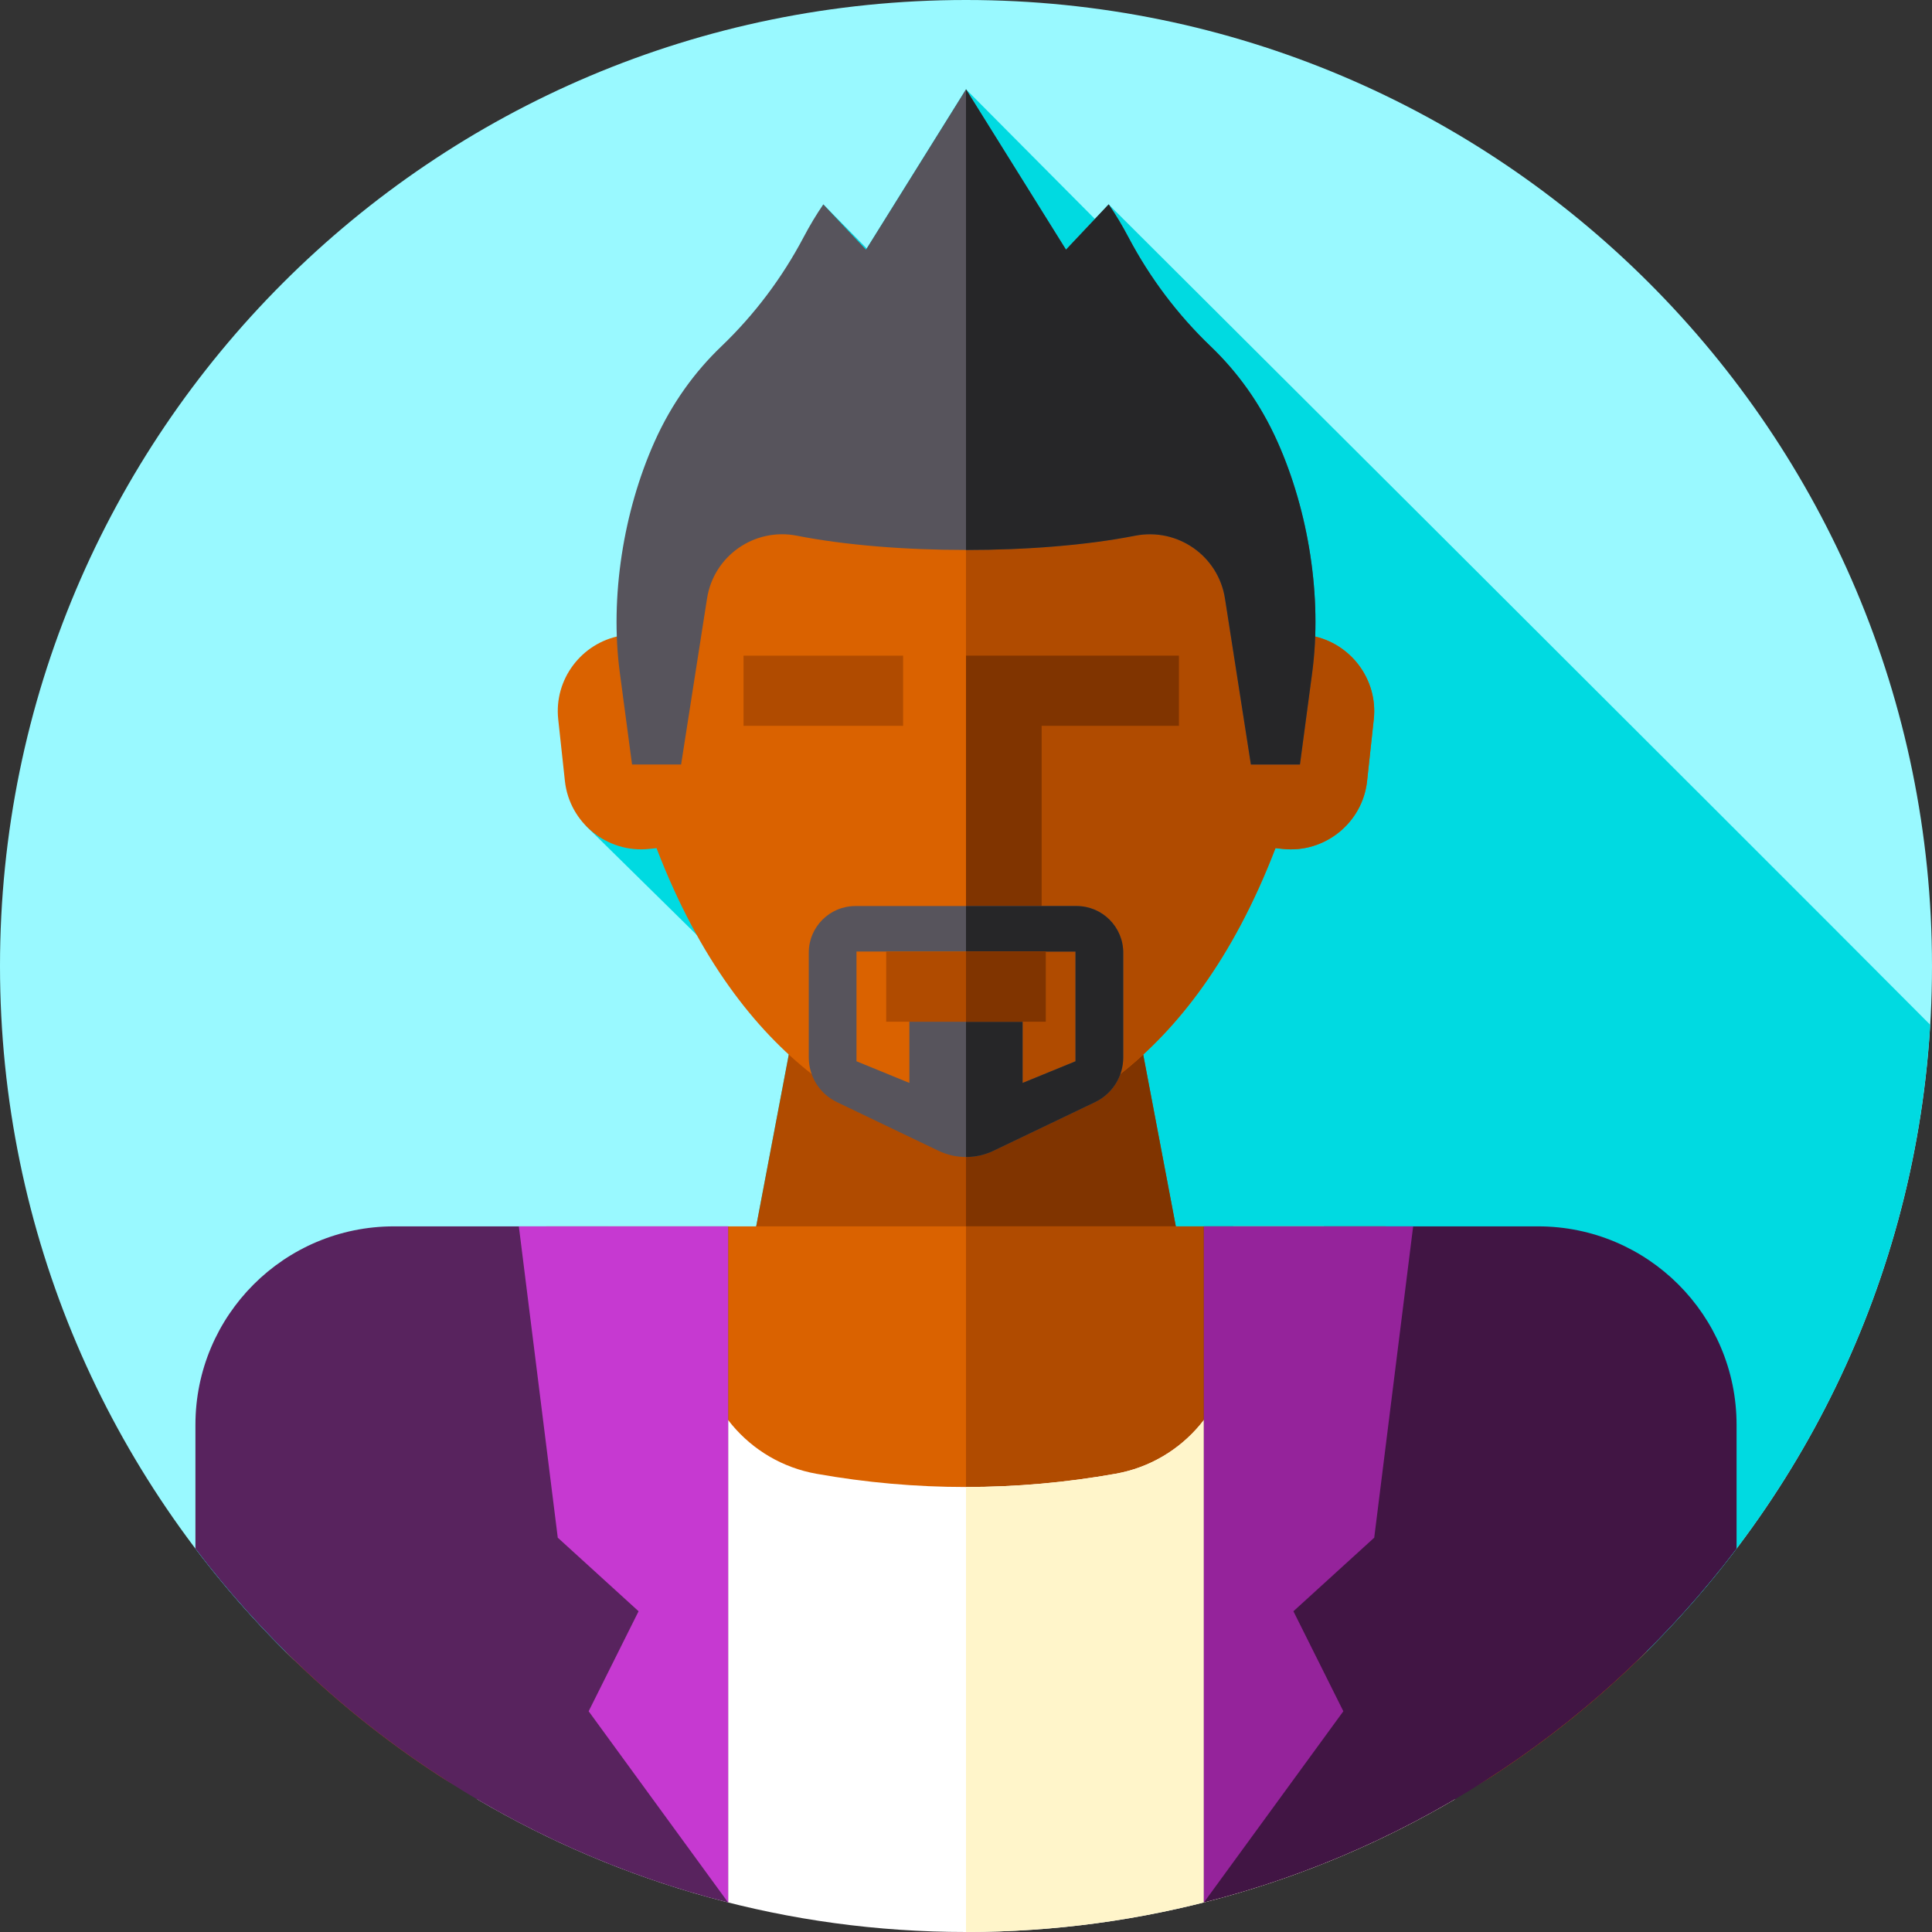 <svg id="Capa_1" enable-background="new 0 0 512 512" height="512" viewBox="0 0 512 512" width="512" xmlns="http://www.w3.org/2000/svg"><rect x="0" y="0" width="512" height="512" fill="#333333" stroke="none"/><path id="XMLID_1871_" d="m0 256c0-141.385 114.615-256 256-256s256 114.615 256 256c0 71.028-28.927 135.3-75.642 181.678-46.274 45.94-110.001 21.322-180.358 21.322-70.356 0-134.083 24.618-180.357-21.32-46.716-46.378-75.643-110.651-75.643-181.68z" fill="#99f9ff"/><path id="XMLID_1452_" d="m256 459c70.357 0 134.085 24.618 180.358-21.322 43.276-42.964 71.267-101.289 75.157-166.11-56.99-57.274-217.704-217.401-217.704-217.401l-3.647 3.87-34.164-34.37-26.299 42.177-11.511-11.677c-1.85 2.673-43.515 108.919-42.887 126.364-9.807 2.309-22.925 35.428-19.755 38.587l29.1 28.645c20.352 6.403 22.019 18.903 24.389 31.704l-8.642 45.533-148.602 85.398c7.307 9.649 15.276 18.77 23.85 27.282 46.274 45.938 110.001 21.32 180.357 21.32z" fill="#00dae1"/><path id="XMLID_1965_" d="m302.415 276.579h-92.83l-9.19 48.421v.916h111.21v-.916z" fill="#b04b00"/><path id="XMLID_1964_" d="m311.605 325v.92h-55.606v-49.34h46.41z" fill="#803400"/><path id="XMLID_1963_" d="m347.618 168.494c-3.826-56.31-51.848-88.27-91.618-88.27s-87.792 31.959-91.618 88.27c-10.291 1.928-17.594 11.545-16.449 22.12l1.772 16.362c1.202 11.101 11.268 19.199 22.368 17.997l1.912-.207c22.723 59.149 59.393 74.378 82.015 77.837 22.621-3.46 59.291-18.688 82.015-77.837l1.912.207c11.101 1.202 21.166-6.896 22.368-17.997l1.772-16.362c1.145-10.575-6.158-20.193-16.449-22.12z" fill="#da6200"/><path id="XMLID_1962_" d="m364.065 190.614-1.772 16.366c-1.203 11.098-11.265 19.192-22.363 17.989l-1.912-.205c-22.726 59.152-59.395 74.381-82.019 77.841v-222.378c39.774 0 87.791 31.959 91.615 88.267 10.296 1.931 17.598 11.545 16.451 22.12z" fill="#b04b00"/><path id="XMLID_1961_" d="m312.427 173.754h-56.427v66.357h20.046v-47.758h36.381z" fill="#803400"/><path id="XMLID_1960_" d="m436.35 394.98v42.69c-12.36 12.27-25.96 23.29-40.6 32.84-40.18 26.24-88.18-.01-139.75-.01s-99.57 26.25-139.75.01c-14.64-9.55-28.24-20.57-40.6-32.84v-42.69c0-38.65 31.33-69.98 69.98-69.98h220.74c38.65 0 69.98 31.33 69.98 69.98z" fill="#da6200"/><path id="XMLID_1959_" d="m436.35 394.98v42.69c-12.36 12.27-25.96 23.29-40.6 32.84-.42.27-.84.55-1.26.8-39.92 24.9-87.46-.81-138.49-.81v-145.5h110.37c38.65 0 69.98 31.33 69.98 69.98z" fill="#b04b00"/><path id="XMLID_1451_" d="m367.857 410.209c-11.096-16.43-17.024-35.803-17.024-55.629v-29.578h-24v28.329c0 18.325-13.137 34.013-31.177 37.231-26.23 4.68-53.081 4.68-79.311 0-18.04-3.218-31.177-18.907-31.177-37.231v-28.329h-24v29.578c0 19.826-5.929 39.199-17.025 55.629l-17.642 26.124v40.524c37.993 22.326 82.246 35.143 129.499 35.143s91.506-12.817 129.499-35.143v-40.524z" fill="#fff"/><path id="XMLID_1450_" d="m385.5 436.33v40.53c-37.99 22.32-82.25 35.14-129.5 35.14v-117.93c13.27 0 26.54-1.17 39.66-3.51 18.04-3.22 31.17-18.9 31.17-37.23v-28.33h24v29.58c0 19.83 5.93 39.2 17.03 55.63z" fill="#fff5ca"/><path id="XMLID_1958_" d="m197.046 173.754h42.287v18.599h-42.287z" fill="#b04b00"/><path id="XMLID_1449_" d="m338.564 117.117c-4.658-10.432-10.837-18.726-17.726-25.322-8.774-8.401-16.102-18.149-21.776-28.89-1.652-3.127-3.402-6.066-5.251-8.739l-11.31 12-26.5-42.5-26.5 42.5-11.31-12c-1.85 2.673-3.6 5.612-5.252 8.739-5.673 10.741-13.002 20.489-21.776 28.89-6.889 6.596-13.068 14.89-17.726 25.322-8.22 18.41-11.842 41.123-9.181 61.108l3.245 24.374h13l6.873-44c1.767-11.309 12.585-18.839 23.817-16.63 25.618 5.038 64.003 5.038 89.62 0 11.231-2.209 22.05 5.32 23.817 16.63l6.873 44h13l3.245-24.374c2.66-19.985-.962-42.698-9.182-61.108z" fill="#57545c"/><path id="XMLID_1448_" d="m347.75 178.23-3.25 24.37h-13l-6.87-44c-1.77-11.31-12.59-18.84-23.82-16.63-12.81 2.52-28.81 3.78-44.81 3.78v-122.08l26.5 42.5 11.31-12c1.85 2.67 3.6 5.61 5.25 8.74 5.68 10.74 13 20.48 21.78 28.88 6.89 6.6 13.07 14.9 17.72 25.33 8.22 18.41 11.85 41.12 9.19 61.11z" fill="#262628"/><path id="XMLID_1445_" d="m285.306 240.111h-58.611c-6.827 0-12.361 5.534-12.361 12.361v27.766c0 5.049 2.898 9.65 7.451 11.831l26.935 12.901c4.603 2.205 9.958 2.205 14.561 0l26.935-12.901c4.554-2.181 7.451-6.782 7.451-11.831v-27.766c0-6.827-5.534-12.361-12.361-12.361zm-.284 41.139-14.022 5.737v-16.222h-30v16.222l-14.023-5.738v-29.083h58.047z" fill="#57545c"/><path id="XMLID_1443_" d="m285.31 240.11h-29.31v12.06h29.02v29.08l-14.02 5.74v-16.22h-15v35.85c2.49 0 4.98-.55 7.28-1.65l26.94-12.9c4.55-2.18 7.45-6.78 7.45-11.83v-27.77c0-6.82-5.54-12.36-12.36-12.36z" fill="#262628"/><path id="XMLID_1442_" d="m234.856 252.167h42.287v18.599h-42.287z" fill="#b04b00"/><path id="XMLID_1574_" d="m256 252.167h21.144v18.599h-21.144z" fill="#803400"/><path id="XMLID_1441_" d="m192.96 325v179.18c-57.14-14.47-106.62-48.16-141.17-93.78v-32.79c0-29.06 23.55-52.61 52.6-52.61z" fill="#58235e"/><path id="XMLID_1440_" d="m460.21 377.61v32.79c-34.55 45.62-84.03 79.31-141.17 93.78v-179.18h88.57c29.05 0 52.6 23.55 52.6 52.61z" fill="#411544"/><path id="XMLID_1339_" d="m192.96 325h-55.46l10.315 82.5 21.415 19.5-13.23 26.5 36.96 50.68z" fill="#c639d1"/><path id="XMLID_1338_" d="m319.04 325h55.46l-10.315 82.5-21.415 19.5 13.23 26.5-36.96 50.68z" fill="#95239b"/></svg>